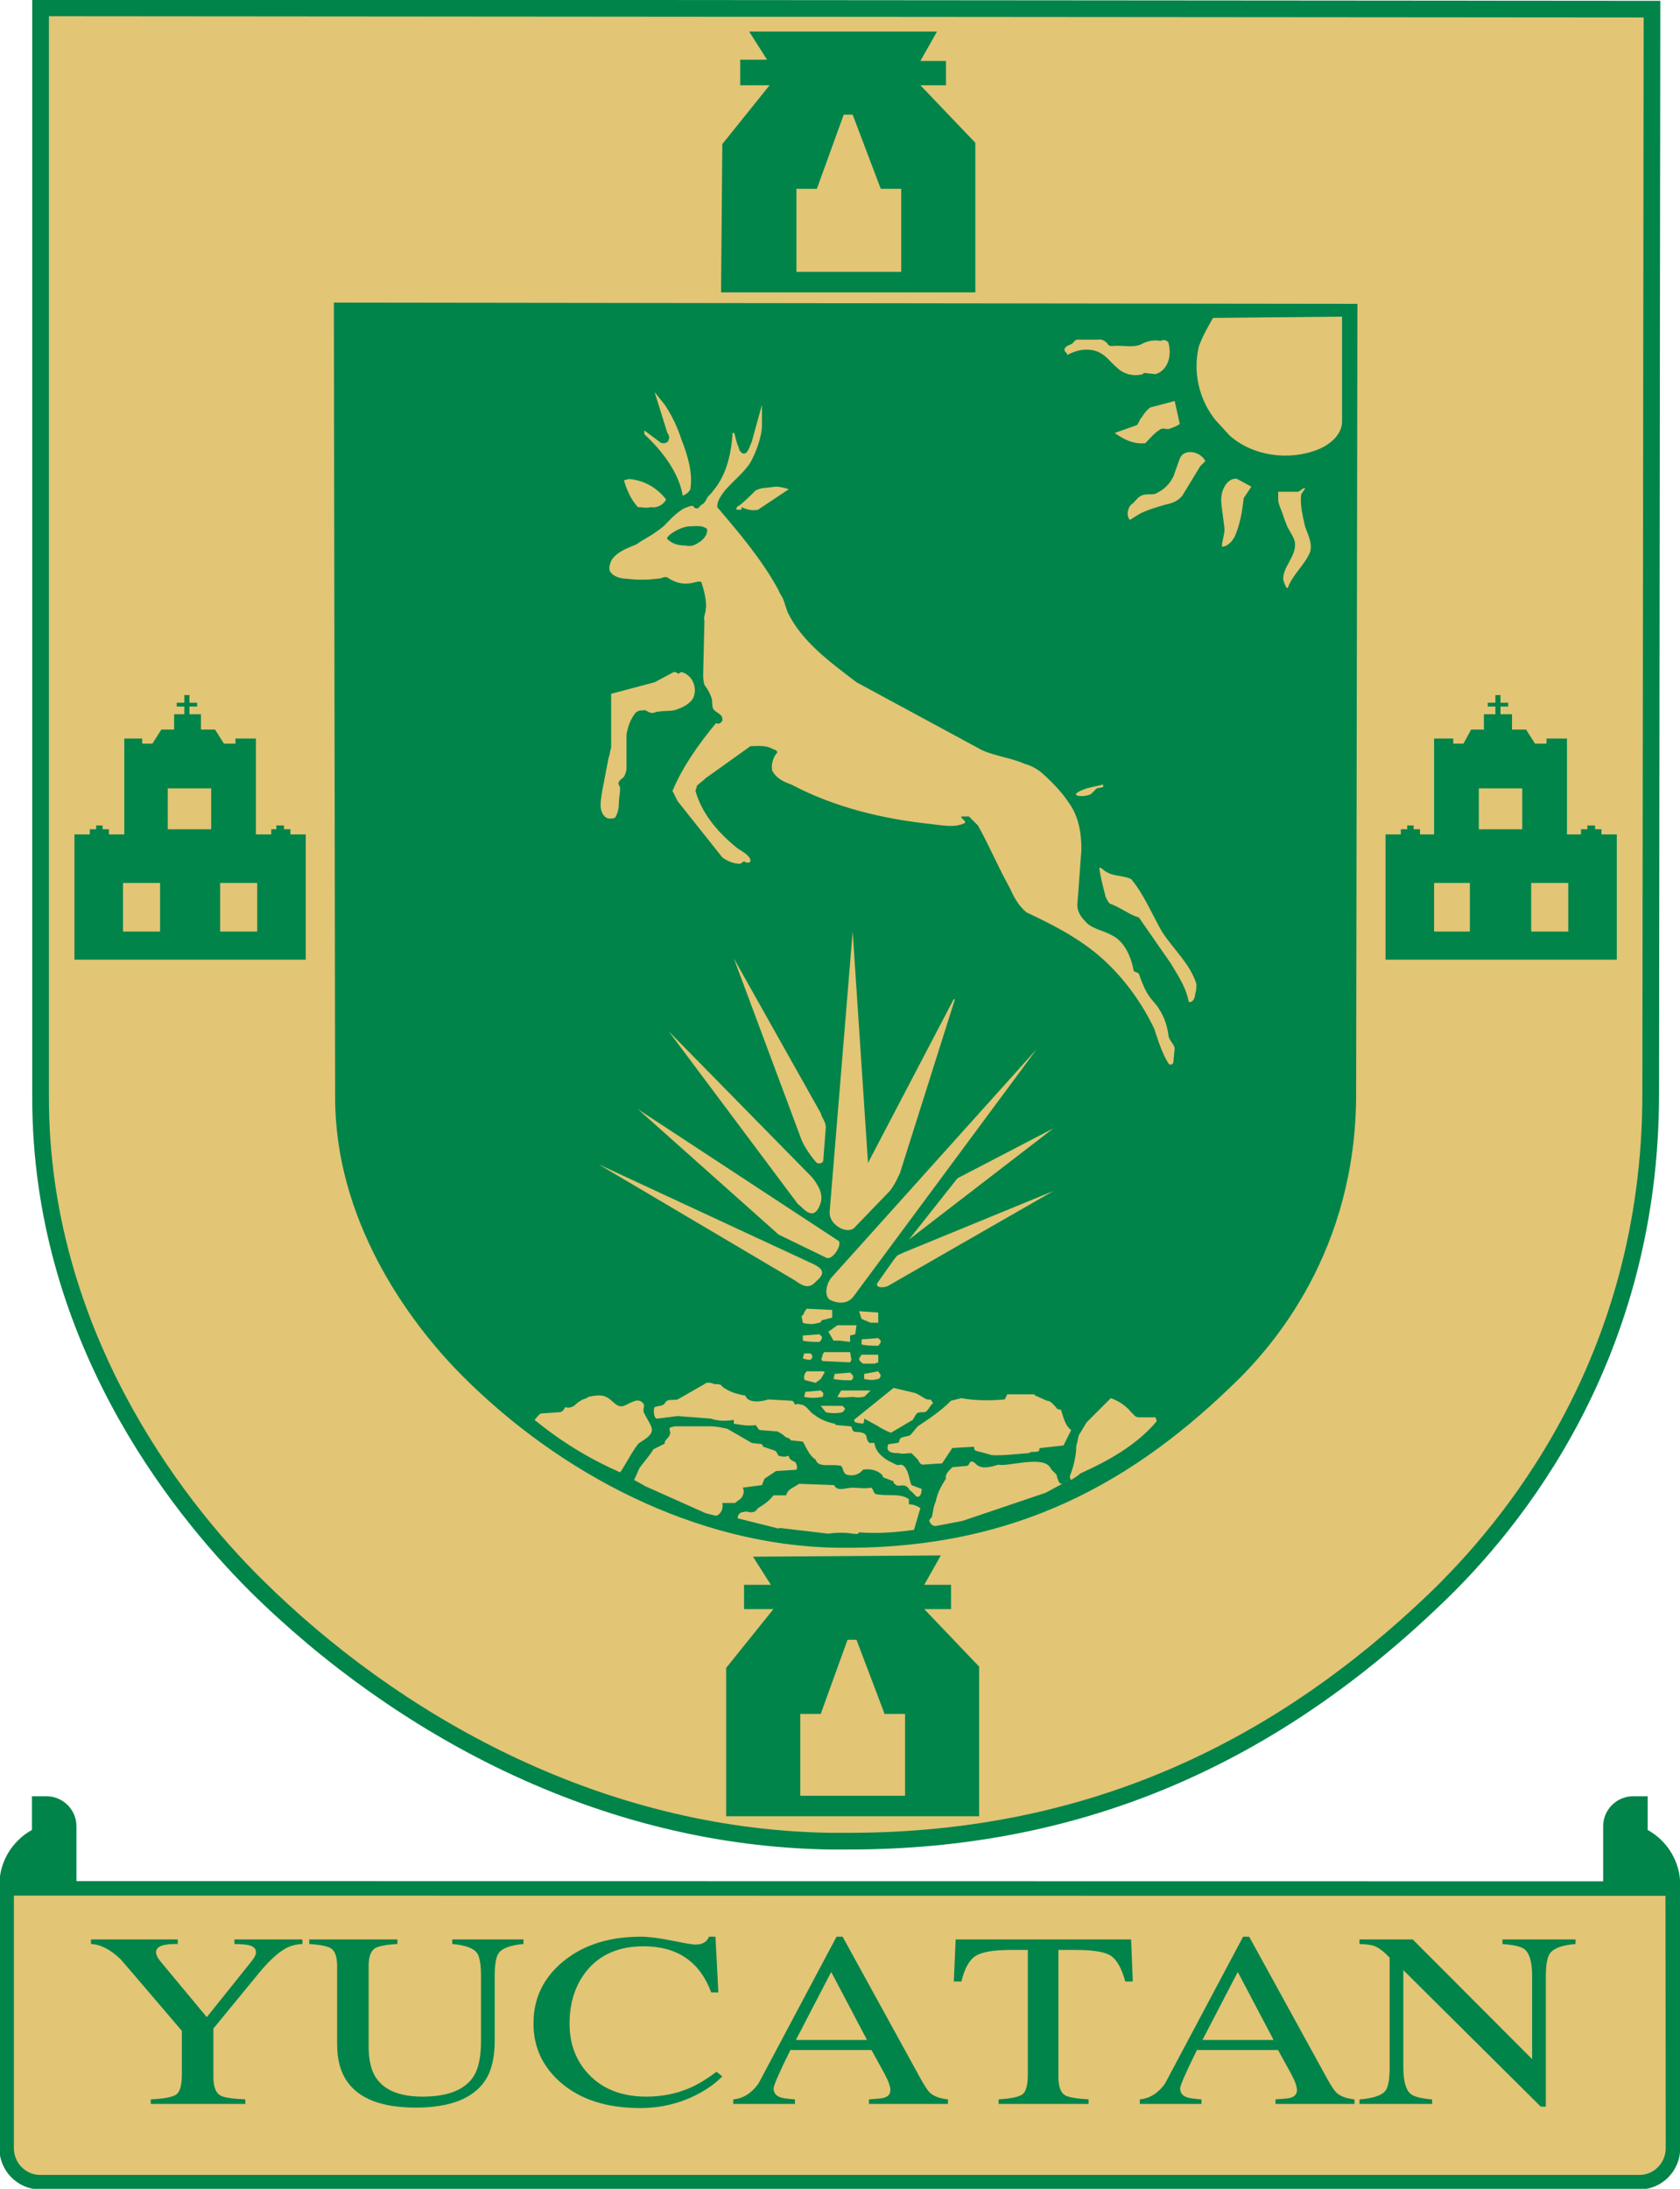 <svg height="390.69" width="300" xmlns="http://www.w3.org/2000/svg"><g transform="matrix(.522 0 0 .522 223.044 173.243)"><path d="m-416.26-330.271v373.748c0 82.029 46.609 140.89 74.391 168.676 25.388 25.153 55.333 46.357 86.605 61.327 36.213 17.334 73.817 26.439 111.768 27.059h6.587c77.444 0 143.619-27.329 202.308-83.551 27.95-26.445 74.855-84.335 74.855-174.822 0 0 .441-373.768.441-373.768s-556.954-.442-556.954-.442z" fill="#00844a" fill-rule="evenodd"/><path d="m-410.557 43.476v-369.813s545.546.435 545.546.435-.439 368.067-.439 368.067c0 91.36-48.955 147.757-73.003 170.923-51.143 48.955-114.524 81.743-198.455 81.743-2.185 0-4.373 0-6.558 0-79.123-1.311-147.751-40.649-194.086-86.553-28.851-28.412-73.005-86.991-73.005-164.803z" fill="#e2c575" fill-rule="evenodd"/><path d="m-414.593 282.328h-1.772v11.521c-6.78 3.745-11.131 10.931-11.131 18.685v90.15c0 7.766 6.247 14.084 13.926 14.084h547.142c7.678 0 13.925-6.318 13.925-14.084 0 0-.077-86.963-.077-86.963s.077-3.187.077-3.187c0-7.755-4.352-14.941-11.132-18.687 0-1.671 0-11.519 0-11.519h-4.961c-5.66 0-10.266 4.604-10.266 10.265v18.823c-3.508 0-518.766-.071-522.274-.071 0-2.856 0-18.752 0-18.752 0-5.66-4.606-10.266-10.268-10.266z" fill="#00844a"/><path d="m142.458 316.382s-564.993-.078-564.993-.078v86.381c0 5.018 4.034 9.125 8.965 9.125h547.142c4.929 0 8.965-4.106 8.965-9.125 0 0-.078-86.302-.078-86.302z" fill="#e2c575"/><g fill="#00844a"><path d="m-366.48 331.288v1.562c-4.954-.11-7.429.815-7.429 2.773 0 .938.586 2.097 1.763 3.477 0 0 15.603 18.762 15.603 18.762s15.261-19.055 15.261-19.055c1.04-1.267 1.56-2.314 1.56-3.145 0-1.211-.811-2.012-2.427-2.4-.999-.247-2.651-.383-4.956-.413v-1.562h23.281v1.562c-2.156.083-4.084.596-5.789 1.538-2.676 1.494-5.649 4.224-8.916 8.184 0 0-15.764 19.192-15.764 19.192v16.541c0 3.291.793 5.405 2.385 6.345 1.208.691 4.06 1.133 8.552 1.326v1.562h-32.344v-1.562c4.675-.22 7.615-.801 8.818-1.741 1.204-.94 1.807-3.247 1.807-6.924v-14.758s-13.921-16.311-13.921-16.311c-4.36-5.1-6.729-7.844-7.107-8.235-3.425-3.298-6.78-5.017-10.066-5.156v-1.562z"/><path d="m-291.338 331.288v1.562c-4.05.222-6.667.75-7.854 1.582-1.328.942-1.99 2.969-1.99 6.077v27.258c0 4.495.762 7.976 2.285 10.444 2.803 4.551 8.188 6.826 16.155 6.826 8.691 0 14.526-2.329 17.505-6.992 1.66-2.607 2.493-6.628 2.493-12.068v-22.183c0-3.994-.461-6.628-1.384-7.908-1.265-1.663-4.084-2.676-8.459-3.037v-1.562h24.375v1.562c-4.409.388-7.229 1.414-8.459 3.076-.923 1.221-1.384 3.838-1.384 7.854v22.151c0 5.874-1.125 10.459-3.376 13.755-4.155 6.069-12.048 9.102-23.682 9.102-11.494 0-19.319-2.991-23.472-8.977-2.251-3.24-3.376-7.478-3.376-12.717v-26.597c0-3.074-.637-5.083-1.907-6.025-1.133-.83-3.674-1.372-7.625-1.621v-1.562z"/><path d="m-208.109 330.35c2.732 0 6.304.449 10.713 1.348 4.409.898 7.046 1.345 7.913 1.345 2.49 0 4.062-.896 4.719-2.693h2.231s.986 19.062.986 19.062-2.439-.017-2.439-.017c-3.909-10.508-11.621-15.764-23.14-15.764-8.477 0-14.995 2.837-19.561 8.506-3.84 4.814-5.759 10.801-5.759 17.964 0 6.917 2.178 12.683 6.538 17.302 4.807 5.09 11.396 7.634 19.766 7.634 5.464 0 10.532-1.045 15.203-3.135 2.698-1.211 5.62-2.998 8.767-5.364 0 0 1.973 1.577 1.973 1.577-2.354 2.407-5.276 4.495-8.767 6.265-5.95 3.042-12.4 4.563-19.351 4.563-11.416 0-20.476-2.915-27.185-8.75-6.191-5.391-9.287-12.122-9.287-20.195 0-8.596 3.423-15.686 10.271-21.272 6.848-5.583 15.652-8.376 26.409-8.376z"/><path d="m-130.688 365.663s-12.249-23.257-12.249-23.257-12.083 23.257-12.083 23.257zm-45.757 21.875v-1.562c3.389-.303 6.257-2.1 8.611-5.388.068-.11 1.592-2.969 4.565-8.579 0 0 22.153-41.658 22.153-41.658h2.076s26.457 48.14 26.457 48.14c1.526 2.759 2.637 4.468 3.33 5.127 1.318 1.27 3.398 2.056 6.245 2.358v1.562h-27.031v-1.562c2.861-.193 4.463-.344 4.807-.457 1.689-.386 2.534-1.282 2.534-2.693 0-1.243-.649-3.081-1.946-5.513 0 0-4.512-8.213-4.512-8.213h-27.747c-3.831 7.732-5.745 12.109-5.745 13.135 0 1.44.728 2.439 2.188 2.993.869.332 2.571.581 5.107.747v1.562z"/><path d="m-100.367 331.288h60.024s.571 14.375.571 14.375h-2.554c-1.287-4.563-2.947-7.5-4.978-8.813-2.034-1.311-6.021-1.968-11.963-1.968h-5.942v43.428c0 3.232.725 5.305 2.175 6.216 1.14.718 3.853 1.201 8.137 1.45v1.562h-30.781v-1.562c4.434-.276 7.207-.891 8.325-1.843 1.116-.952 1.675-3.225 1.675-6.816v-42.434h-5.913c-5.811 0-9.795.684-11.956 2.051-2.163 1.367-3.779 4.277-4.851 8.73h-2.593s.623-14.375.623-14.375z"/><path d="m8.393 365.663s-12.249-23.257-12.249-23.257-12.083 23.257-12.083 23.257zm-45.757 21.875v-1.562c3.389-.303 6.257-2.1 8.611-5.388.068-.11 1.592-2.969 4.565-8.579 0 0 22.153-41.658 22.153-41.658h2.075s26.458 48.14 26.458 48.14c1.526 2.759 2.637 4.468 3.33 5.127 1.318 1.27 3.398 2.056 6.245 2.358v1.562h-27.031v-1.562c2.861-.193 4.463-.344 4.807-.457 1.689-.386 2.534-1.282 2.534-2.693 0-1.243-.649-3.081-1.946-5.513 0 0-4.512-8.213-4.512-8.213h-27.747c-3.831 7.732-5.745 12.109-5.745 13.135 0 1.44.728 2.439 2.188 2.993.869.332 2.571.581 5.107.747v1.562z"/><path d="m37.78 386.002c4.663-.388 7.617-1.372 8.862-2.949.967-1.218 1.45-3.892 1.45-8.018v-37.502s-1.387-1.389-1.387-1.389c-1.462-1.343-2.742-2.214-3.838-2.612-1.096-.398-2.793-.625-5.088-.679v-1.565h18.21s40.852 40.935 40.852 40.935v-28.438c0-4.678-.864-7.722-2.59-9.136-1.143-.913-3.665-1.506-7.566-1.785v-1.577h25v1.575c-4.48.361-7.361 1.384-8.645 3.069-1.008 1.274-1.511 3.887-1.511 7.839v44.705s-1.736-.017-1.736-.017-47.014-46.672-47.014-46.672v33.22c0 4.663.837 7.703 2.512 9.119 1.094.916 3.538 1.541 7.332 1.873v1.541h-24.844v-1.536z"/></g><g fill-rule="evenodd"><path d="m-312.637 43.476c0 41.094 24.042 75.63 43.712 95.297 33.223 33.22 79.558 57.701 127.643 58.573 56.832.878 97.921-19.235 135.071-55.074 14.871-13.987 42.844-46.775 42.844-100.107 0 0 .439-270.148.439-270.148s-350.148-.436-350.148-.436.438 271.896.438 271.896z" fill="#00844a"/><path d="m-170.569-173.778c-2.188 3.499-5.682 6.122-8.742 9.617-1.313 1.748-2.623 3.497-2.623 5.683 7.432 8.742 15.3 17.924 20.983 28.414.436 1.311 1.31 2.185 1.749 3.495 0 0 1.31 3.937 1.31 3.937 4.808 10.052 14.425 17.046 23.604 24.042 0 0 42.841 23.167 42.841 23.167 4.805 2.186 10.056 2.624 14.861 4.809 1.755.436 3.496 1.31 5.247 2.623 3.499 3.06 6.995 6.558 9.614 10.488 3.499 4.809 4.373 10.495 4.373 16.175 0 0-1.311 17.924-1.311 17.924-.435 2.62.872 4.808 2.627 6.556 2.183 2.621 6.118 3.059 9.177 4.809 4.37 2.188 6.558 7.429 7.434 12.243.867.432 1.306.432 1.743.872.879 2.621 1.75 4.81 3.059 6.99 1.316 2.188 3.059 3.499 3.938 5.247 1.748 2.627 2.622 5.686 3.059 8.306 0 2.188 1.75 3.06 2.183 4.81 0 0-.432 4.808-.432 4.808 0 .878-1.311 1.311-1.75.439-2.183-3.499-3.499-7.869-4.81-11.805-5.247-10.927-13.113-20.983-22.73-27.979-6.56-4.803-13.547-8.301-20.981-11.798-2.622-2.189-4.373-5.249-5.681-8.308-3.938-6.99-6.997-14.425-10.935-21.418 0 0-3.059-3.062-3.059-3.062h-2.62c0 .876.876.876 1.311 1.748v.439c-3.491 1.749-7.429.874-11.367.436-16.614-1.747-33.22-5.683-48.084-13.551-2.62-.874-5.244-2.185-6.558-4.808-.435-2.184.439-4.808 1.749-6.119 0-.875-.874-.875-1.749-1.31-2.184-1.313-5.244-.877-7.429-.877 0 0-15.299 10.93-15.299 10.93-.875.875-2.185 1.747-3.06 2.624 0 .872-.439 1.31-.439 1.749 2.185 7.868 7.868 14.426 14.425 19.673 1.313.872 3.059 1.742 3.934 3.059.438.433.438.872.438 1.309-.438.872-1.749.435-2.188 0 0 0-1.31.872-1.31.872-2.185 0-4.37-.872-6.119-2.181 0 0-15.3-19.237-15.3-19.237s-1.749-3.495-1.749-3.495c3.498-8.307 8.743-15.739 14.861-23.171.875.439 1.749 0 2.188-.871.436-2.188-2.188-2.627-3.06-3.937-.439-.875-.439-1.749-.439-3.059-.436-1.749-1.31-3.499-2.624-5.248-.436-1.31-.436-2.62-.436-3.495 0 0 .436-18.359.436-18.359-.436-1.31.439-2.623.439-3.937.436-2.182-.439-6.119-1.313-8.739-.436-2.623-4.809 2.62-11.802-2.188-1.31-.436-1.749.438-3.498.438-3.495.436-6.993.436-10.489 0-2.188 0-4.811-.874-5.683-2.624-.438-1.313 0-2.185.436-3.495 1.749-3.062 5.683-4.373 8.743-5.686 3.059-2.184 4.808-2.62 9.182-6.119 1.748-1.749 3.933-4.37 6.993-6.119 1.31-.438 1.749-.874 3.059-.874.439.436.439.874 1.313.874.875 0 .875-.874 1.746-1.313.874-.436 1.313-1.31 1.749-2.184.438-.875 1.312-1.311 2.188-2.623 4.37-5.245 6.119-12.241 6.555-19.67h.439c.436 0 .436 2.185 1.749 5.244 0 .436.436 1.313 1.31 1.749 1.749.436 2.185-2.184 3.059-3.934 0 0 3.499-12.676 3.499-12.676v6.993c0 3.933-2.186 9.616-3.935 12.676z" fill="#e2c575"/><g fill="#00844a"><path d="m-164.885-311.476h-9.182v8.745h10.056s-16.174 20.106-16.174 20.106-.439 50.711-.439 50.711h86.99v-51.147s-18.799-19.67-18.799-19.67h8.75v-8.306h-8.75s5.686-10.056 5.686-10.056h-64.26s6.122 9.617 6.122 9.617z"/><path d="m-163.575 210.029h-9.182v8.307h10.056s-16.174 20.105-16.174 20.105v50.712h86.552v-51.145s-18.794-19.672-18.794-19.672h9.177v-8.307h-9.177s5.681-10.056 5.681-10.056-64.257.439-64.257.439 6.119 9.617 6.119 9.617z"/><path d="m81.658-90.285h2.62v2.624h-3.931v5.247h-4.37s-2.627 4.808-2.627 4.808h-3.491v-1.748h-6.555v32.784h-4.817v-1.75h-2.183v-1.31h-2.188v1.31h-2.188v1.75h-5.242v42.84h79.116v-42.84h-5.239v-1.75h-2.188v-1.31h-2.627v1.31h-2.183v1.75h-4.81v-32.784h-6.99v1.748h-3.936s-3.059-4.808-3.059-4.808h-4.81v-5.247h-3.936v-2.624h2.627v-1.31h-2.627v-2.623h-1.75v2.623h-2.62z"/><path d="m-366.842-90.285h2.623v2.624h-3.499v5.247h-4.372s-3.06 4.808-3.06 4.808h-3.499v-1.748h-6.119v32.784h-5.244v-1.75h-2.185v-1.31h-2.188v1.31h-2.185v1.75h-5.245v42.84h79.12v-42.84h-5.245v-1.75h-2.188v-1.31h-2.621v1.31h-1.749v1.75h-5.248v-32.784h-6.993v1.748h-3.934s-3.06-4.808-3.06-4.808h-4.808v-5.247h-3.934v-2.624h2.621v-1.31h-2.621v-2.623h-1.749v2.623h-2.623z"/></g><g fill="#e2c575"><path d="m-6.643-182.959s-4.81-5.244-4.81-5.244c-5.679-6.993-7.866-16.61-5.679-25.353 1.304-3.498 3.059-6.558 4.802-9.62 0 0 44.153-.436 44.153-.436v35.845c0 4.373-3.931 7.87-8.308 9.617-10.054 3.937-22.292 2.188-30.159-4.808z"/><path d="m-153.52 254.183h6.993s9.178-25.36 9.178-25.36h3.06s9.616 25.36 9.616 25.36h6.997v27.972h-35.844z"/><path d="m-154.833-267.323h6.993s9.182-25.355 9.182-25.355h3.06s9.615 25.355 9.615 25.355h6.997v28.412h-35.847z"/><path d="m-61.286-213.994s.872-.436.872-.436c.439-.439.879-1.31 1.75-1.31h6.997c1.311-.439 3.059.871 3.491 1.746.439.438.879.438 1.316.438 3.938-.438 7.434.875 10.496-.874 1.741-.875 3.928-1.31 6.118-.875.872-.436 1.743-.436 2.62.435 1.311 4.373 0 9.617-4.375 10.931 0 0-3.931-.439-3.931-.439s-.432.439-.432.439c-3.062.874-6.558 0-8.745-2.186-2.188-1.748-3.499-3.937-6.125-5.247-3.494-1.749-7.864-.875-10.923.874 0-.435-.437-.874-.876-1.313-.439-.87.439-1.746 1.748-2.184z"/><path d="m-37.683-18.155s-1.309-.439-1.309-.439c-3.059-1.309-5.247-3.06-8.745-4.37-.439-.438-.872-1.316-1.304-2.188-.879-3.497-1.755-6.556-2.195-10.049.879 0 1.316.872 2.195 1.304 2.62 1.757 6.118 1.317 8.738 2.626 4.37 5.249 6.995 11.805 10.493 17.924 3.933 6.119 9.619 10.928 11.802 17.917 0 1.318 0 2.188-.439 3.499 0 1.316-.872 3.06-2.183 2.627-.876-4.808-3.499-8.746-6.118-13.114 0 0-10.935-15.736-10.935-15.736z"/><path d="m-221.276-61.431s2.185-11.366 2.185-11.366c.438-.878.438-2.188.874-3.498v-18.359s14.864-3.934 14.864-3.934 6.555-3.499 6.555-3.499c.438 0 .875 0 1.313.439.436.435.875-.439 1.311-.439 3.497.874 5.247 4.808 4.372 7.868-.439 2.188-3.06 3.934-5.683 4.808-1.749.875-4.372.439-6.557.875-.875 0-1.31.436-2.186.436-1.312 0-2.188-1.31-3.062-.872-.872 0-1.746 0-2.621.872-1.749 2.188-2.624 4.808-3.06 7.435v11.363c0 1.313-.438 2.186-.874 3.062-.438.436-1.313.872-1.749 1.747-.438.874.436 1.313.436 2.184 0 1.749-.436 3.499-.436 5.247 0 1.75-.438 3.499-1.313 4.809-1.31.438-2.62.438-3.494-.438-2.189-2.185-1.315-5.681-.875-8.74z"/><path d="m-25.876-168.969s2.188-6.119 2.188-6.119c1.304-3.498 6.99-2.623 8.738.875 0 0-1.748 1.749-1.748 1.749s-6.118 10.052-6.118 10.052c-1.311 1.749-3.499 2.624-5.686 3.06-3.062.875-6.121 1.749-8.74 3.063-1.316.872-2.183 1.31-3.499 2.185-1.309-1.313-.876-3.934.439-5.248 1.311-.874 2.183-2.623 3.499-3.06 1.743-.874 3.931 0 5.239-.874 2.627-1.31 4.377-3.06 5.688-5.683z"/><path d="m-45.981-183.83s7.422-2.623 7.422-2.623c.876-.436.876-1.749 1.755-2.624.872-1.31 1.743-2.621 3.059-3.498 0 0 8.301-2.183 8.301-2.183s1.755 7.868 1.755 7.868c-1.316.872-2.627 1.31-3.938 1.749-.876 0-1.748-.439-2.62 0-2.19 1.31-3.499 3.06-5.247 4.808-3.933.436-7.429-1.312-10.488-3.497z"/><path d="m-165.76-165.036s3.934-.436 3.934-.436c1.31 0 3.06.436 4.37.875 0 0-10.491 6.993-10.491 6.993-1.746.436-3.935 0-5.681-.874v.874h-1.749c0-.874.436-1.31.875-1.31 2.184-1.75 3.933-3.499 5.682-5.247.872-.436 2.186-.875 3.06-.875z"/><path d="m-203.353-197.819s3.495 4.373 3.495 4.373c2.623 3.934 4.372 7.867 5.683 11.802 2.184 5.683 3.933 11.366 3.059 17.048-.436.875-1.311 1.749-2.621 2.184-1.313-7.867-6.996-15.299-13.115-20.982v-1.31s5.245 3.933 5.245 3.933c.874.875 3.062.438 3.062-.874.436-.436 0-1.749-.438-2.185 0 0-4.37-13.989-4.37-13.989z"/><path d="m-369.902-48.32v-13.989h14.861v13.989z"/><path d="m78.597-48.32v-13.989h14.861v13.989z"/><path d="m-213.844-167.656s1.746-.439 1.746-.439c5.247.439 9.617 3.06 12.679 6.996-.874 1.746-3.062 3.06-5.247 2.621-1.31.438-3.059 0-4.37 0 0 0-.439-.436-.439-.436-2.184-2.624-3.495-5.684-4.37-8.743z"/></g><path d="m-198.983-147.551c1.749 1.749 3.934 2.188 6.121 2.188 1.747.436 3.06 0 4.371-.874 1.748-.875 3.497-3.06 3.059-4.809-1.749-1.313-3.495-.875-5.683-.875-3.495 0-8.742 3.499-7.868 4.37z" fill="#00844a"/><g fill="#e2c575"><path d="m-351.979-13.347v-16.613h12.677v16.613z"/><path d="m-385.202-13.347v-16.613h12.677v16.613z"/><path d="m96.516-13.347v-16.613h12.681v16.613z"/><path d="m63.304-13.347v-16.613h12.234v16.613z"/><path d="m18.709-164.16s-.872 1.312-.872 1.312c-.439 3.495.439 6.994 1.311 10.928.872 2.624 2.62 5.684 1.748 8.743-1.748 4.371-5.679 7.431-7.434 11.801-.439 1.749-1.311-.872-1.743-2.185-.439-4.373 4.802-8.304 3.931-13.112-.432-1.749-1.748-3.499-2.627-5.248-.432-1.31-.872-2.184-1.304-3.498-.439-1.749-1.755-3.934-1.755-5.681 0-.877 0-1.749 0-2.623h6.558c.876 0 1.755-1.313 2.627-1.313 0 .439-.439.875-.439.875z"/><path d="m-8.393-151.046s-.876-6.993-.876-6.993c-.432-2.624-.432-5.247.876-7.432.879-1.749 2.622-3.062 4.37-2.624 0 0 4.81 2.624 4.81 2.624s-2.622 3.934-2.622 3.934c-.439 4.37-1.316 9.178-3.059 13.115-.876 1.749-2.62 3.495-4.375 3.495 0-2.186.876-3.935.876-6.119z"/><path d="m-49.919-63.62v.875s-2.188.436-2.188.436-1.748 1.749-1.748 1.749c-1.311 1.31-8.303 1.31-3.938-.872 0 0 2.192-.878 2.192-.878s5.681-1.31 5.681-1.31z"/><path d="m-195.485 152.321s-6.996.878-6.996.878c-1.31 0-1.31-3.497-.872-3.937 1.31-.432 3.06-.432 3.495-1.304.874-1.755 2.623-.879 4.372-1.316 0 0 9.178-5.243 9.178-5.243.875-.876 2.188-.438 3.499 0 1.31 0 2.184 0 2.624.873 2.184 1.748 5.244 2.626 7.867 3.059.875 2.627 5.245 2.188 7.868 1.311 0 0 7.868.437 7.868.437.875 0 .875.879 1.313 1.311.436 0 .875-.432 1.749 0 2.184 0 3.06 2.627 4.808 3.499 2.185 1.748 4.808 2.627 6.993 3.059 0 0 .436.439.436.439s4.808.432 4.808.432c.875 0 .439 1.316 1.313 1.754.433.435 1.749 0 2.621.435.872 0 1.748.872 1.748 1.748 0 .439.439 1.311.879 1.75h1.742c.439 3.057 2.626 4.807 4.814 6.118.872.437 1.743.87 2.622 1.31.876.438 1.748-.439 2.62.438 1.748 1.749 1.748 4.376 2.62 6.556 0 0 3.499 1.311 3.499 1.311 0 1.311-.437 3.06-1.743 2.627-.439-.439-1.316-1.316-1.755-1.755-.872-.432-.872-1.304-1.743-1.743-1.316-.876-3.059.439-3.936-.876-.439 0-.439-.439-.439-.872 0 0-3.499-1.311-3.499-1.311s-.432-.876-.432-.876c-1.748-1.75-4.368-2.183-6.558-1.75-1.309 1.75-3.496 2.189-5.246 1.75-1.746-.439-1.31-2.183-2.185-3.06-3.498-.878-7.867.878-8.742-2.183-2.184-1.316-3.06-3.936-4.372-6.123 0 0-3.935-.433-3.935-.433-.436 0-.436-.438-.436-.438-.438-.439-1.31-.439-1.748-.879-.875-.872-1.749-1.309-2.625-1.743 0 0-5.683-.438-5.683-.438-.874 0-.874-.878-1.746-1.748-2.188.432-4.808 0-7.432-.439v-1.311c-2.624.439-5.247.439-7.869-.438 0 0-11.365-.878-11.365-.878z"/><path d="m-155.269 105.992s-67.321-39.784-67.321-39.784 73.44 34.098 73.44 34.098c5.683 2.627 2.185 4.81.439 6.558-2.188 2.188-4.808.432-6.558-.872z"/><path d="m-142.593 104.676s69.942-77.807 69.942-77.807-62.509 84.365-62.509 84.365c-2.188 3.059-5.684 2.621-8.307 1.316-2.185-1.755-.874-6.125.874-7.874z"/><path d="m-209.036 47.413s68.629 45.026 68.629 45.026c1.313 1.311-2.186 6.996-4.37 5.68 0 0-16.175-7.861-16.175-7.861s-48.084-42.844-48.084-42.844z"/><path d="m-75.271 165.003c-1.316 0-12.246 1.311-13.555.433 0 0-4.81-1.305-4.81-1.305-.432-.439-.432-.876-.432-1.316 0 0-7.434.439-7.434.439s-3.499 5.24-3.499 5.24-6.558.439-6.558.439c-.876 0-1.311-.873-1.75-1.744 0 0-2.188-2.188-2.188-2.188-1.743 0-3.059.433-4.363 0-1.316 0-2.627 0-3.499-.872-.437-.439-.437-1.316 0-2.192 0 0 3.059-.432 3.059-.432.872 0 .439-1.311 1.311-1.75s2.188-.439 3.059-.876c.872-.872 1.748-2.183 2.62-3.06 3.938-2.621 7.871-5.242 11.367-8.74 0 0 3.499-.876 3.499-.876 4.807.876 10.056.876 14.863.439 0 0 .872-1.744.872-1.744h9.18c.437 0 0 .433.437.433 0 0 3.938 1.748 3.938 1.748 1.311 0 2.18 1.311 3.059 2.183.439.876 1.311.876 1.748.876.872 2.622 1.311 5.249 3.494 6.997 0 0-2.622 5.24-2.622 5.24s-7.866.879-7.866.879c-.432 0-.432.437-.432.876-.879.872-2.627 0-3.499.872z"/><path d="m-153.958 175.492s11.802.437 11.802.437c.439 0 .439.439.439.439 1.31 1.743 3.934.439 6.119.439 1.748 0 3.931.432 6.123 0 .872 0 .872 1.743 1.744 2.183 3.938.876 8.306-.439 11.365 1.748v1.749c1.311 0 2.627.438 3.933 1.311 0 0-2.183 7.429-2.183 7.429-6.118.876-12.236 1.316-18.795.876-.439.876-1.316.439-2.188.439-2.621-.439-5.245-.439-8.304 0 0 0-14.863-1.75-14.863-1.75-.875 0-1.749-.437-2.186 0 0 0-13.99-3.496-13.99-3.496 0-1.311.875-2.189 2.185-2.189.874-.438 2.188.438 3.063 0 .874 0 1.31-.872 1.746-1.31 2.188-1.311 3.937-2.621 5.247-4.371h4.373c.436-2.188 2.621-2.62 4.37-3.936z"/><path d="m-121.613 98.996c1.755-2.188.879-1.316 3.499-2.62 0 0 51.143-20.99 51.143-20.99s-56.384 32.349-56.384 32.349c-1.316.879-5.247.879-3.496-1.311 0 0 5.239-7.428 5.239-7.428z"/><path d="m-184.558 155.82c2.185 0 4.373.438 6.122.878 0 0 8.303 4.81 8.303 4.81s3.499.432 3.499.432.435.876.435.876 3.935 1.316 3.935 1.316c.874.432.874 1.305 1.313 1.743 1.31.439 2.624.439 3.495 0 0 1.316 1.313 1.75 2.188 2.188.436.433.875 1.749.436 2.621 0 0-6.993.439-6.993.439s-3.934 2.627-3.934 2.627-.874 2.18-.874 2.18-6.558.879-6.558.879c.436.872.436 1.743 0 2.62-.436 1.311-1.749 1.75-2.623 2.621h-4.37c.436 1.75-.439 3.938-2.188 4.376 0 0-3.495-.878-3.495-.878s-20.547-9.178-20.547-9.178-3.934-2.188-3.934-2.188 1.749-3.931 1.749-3.931c.439-.878 3.934-4.814 4.808-6.559 0 0 3.499-1.753 3.499-1.753.436 0 .436-.432.436-.872.438-.872 1.748-1.75 1.748-2.622.436-.437-.436-1.31 0-2.188 0 0 1.749-.438 1.749-.438z"/><path d="m-198.545 20.745s48.959 49.838 48.959 49.838c2.185 2.622 3.934 5.682 3.06 8.741-.439 1.309-.875 2.62-2.185 3.496-2.188.879-3.936-1.748-5.683-3.059 0 0-44.151-59.016-44.151-59.016z"/><path d="m-66.972 53.97s-49.395 38.029-49.395 38.029 16.614-20.983 16.614-20.983 32.781-17.046 32.781-17.046z"/><path d="m-85.766 168.935c3.059.876 15.737-3.499 17.925 1.316.869 1.311 2.188 1.743 2.188 3.059.437.872.437 2.183 1.743 2.183 0 0-5.681 3.059-5.681 3.059s-28.411 9.615-28.411 9.615-9.18 1.755-9.18 1.755c-.876 0-1.753-.437-2.188-1.755 0-.437.435-.869.872-1.309.439-1.749.439-3.492 1.316-5.248.435-2.62 1.746-5.242 3.499-7.861-.437-1.316.867-2.627 2.183-3.938 0 0 4.807-.438 4.807-.438.872 0 .872-.878 1.311-1.311.439-.437 1.316 0 1.748.433 1.75 2.188 5.249 1.316 7.869.439z"/><path d="m-143.467 82.383s7.869-95.731 7.869-95.731 5.247 79.116 5.247 79.116 29.29-55.945 29.29-55.945h.439s-18.804 59.443-18.804 59.443c-.872 1.749-1.748 3.938-3.496 6.119 0 0-12.238 12.677-12.238 12.677-2.624 2.194-8.743-1.305-8.307-5.68z"/><path d="m-208.6 161.507c-1.31.869-5.682 9.176-6.558 10.055-10.928-4.808-20.108-10.494-29.287-17.925.875-.876 1.31-1.748 2.184-2.188 0 0 6.119-.432 6.119-.432 1.313 0 1.749-.879 2.189-1.755 1.31.439 2.184 0 3.059-.432 1.31-1.311 2.624-2.188 4.37-2.627 0 0 .438-.432.438-.432 2.185-.439 4.37-.873 6.119 0 2.186.872 3.499 3.931 6.122 3.059 2.185-.872 4.808-3.059 6.555-.872.874.872-.436 2.18.438 3.491 2.623 5.248 4.809 6.124-1.749 10.057z"/><path d="m-144.777 53.531s-.875 11.366-.875 11.366c0 .872-1.313 1.311-2.188.872-1.746-1.741-4.37-5.679-5.244-7.86 0 0-23.168-62.078-23.168-62.078s29.725 52.893 29.725 52.893c.436 1.75 1.749 3.059 1.749 4.807z"/><path d="m-58.227 158.88s2.627-4.364 2.627-4.364 8.303-8.313 8.303-8.313c2.62.876 5.247 2.627 6.995 4.814.439.432.876.872 1.311 1.304.432.439 1.309.439 2.188.439h4.802s.437 1.316.437 1.316c-6.995 8.3-16.611 13.549-26.228 17.917-.872.878-1.743 1.316-3.059 2.188-.435-.432-.435-.872-.435-1.31 1.311-3.499 2.188-6.997 2.188-10.496.435-.869.435-2.18.872-3.496z"/><path d="m-121.613 142.704s7.434 1.755 7.434 1.755c2.183.872 3.499 2.62 5.244 2.183 0 0 .876 1.316.876 1.316-.876.432-1.311 1.743-2.183 2.62-.876.872-2.192 0-3.499.872 0 0-1.316 2.188-1.316 2.188s-7.429 4.371-7.429 4.371c-.437 0-3.931-1.75-4.368-2.189 0 0-4.815-2.621-4.815-2.621 0 .878 0 1.317-.435 1.749 0 0-2.625-.432-2.625-.432s-.433-.879-.433-.879 13.547-10.933 13.547-10.933z"/><path d="m-129.475 143.582s-1.755 1.749-1.755 1.749c0 .439-2.62.872-3.929.439-1.749 0-3.934.432-5.684 0 0 0 1.31-2.189 1.31-2.189z"/><path d="m-153.084 118.229s.436-.439.436-.439c.438-.437.438-.87.438-.87s.874-1.311.874-1.311 8.742.433 8.742.433v2.627s-3.497.872-3.497.872c-.436.439-.436.872-.875.872 0 0-2.185.439-2.185.439-.874 0-2.623 0-3.497-.439 0 0-.436-2.183-.436-2.183z"/><path d="m-145.216 130.467h8.743s.439 2.622.439 2.622-.439.876-.439.876-9.178-.439-9.178-.439c-.438 0-.874-.437-.438-1.309.438-1.75.438-1.311.874-1.75z"/><path d="m-143.903 123.471s3.059-2.183 3.059-2.183h6.555s-.438 3.059-.438 3.059-1.747.439-1.747.439v2.183s-3.495-.433-3.495-.433h-2.188s-1.746-3.065-1.746-3.065z"/><path d="m-139.094 148.83s.875.872.875.872c0 .437-.438.876-.875 1.316-1.749.432-3.937.432-5.682 0 0 0-1.749-2.188-1.749-2.188z"/><path d="m-126.853 116.919v3.492h-2.623s-3.064-1.305-3.064-1.305-.872-2.626-.872-2.626 6.558.438 6.558.438z"/><path d="m-151.335 137.024h5.245c.438 0 .874 0 .874.439 0 0-1.31 2.181-1.31 2.181s-1.749 1.316-1.749 1.316-3.498-.878-3.498-.878c-.874-.438-.436-2.183.438-3.059z"/><path d="m-132.539 131.346h5.687v2.62s-1.318.439-1.318.439h-3.932c-.437-.439-1.309-.879-1.309-1.75.438-.437.438-.872.872-1.309z"/><path d="m-136.474 137.464s.875.876.875.876c.438.872 0 1.305-.436 1.743-2.186 0-3.935 0-6.122-.438 0 0 .439-1.744.439-1.744s5.244-.437 5.244-.437z"/><path d="m-146.526 143.582s.874.878.874.878c0 .438 0 1.311-.438 1.311-2.185.432-3.934.432-6.119 0 0 0 .436-1.75.436-1.75s5.247-.438 5.247-.438z"/><path d="m-126.853 125.658s.869.878.869.878c0 .872-.432 1.31-.869 1.749-1.751 0-3.939 0-5.687-.439v-1.748s5.687-.439 5.687-.439z"/><path d="m-146.965 124.347s.875.879.875.879c0 .872-.436 1.31-.875 1.743-1.746 0-3.934 0-5.682-.433v-1.749s5.682-.439 5.682-.439z"/><path d="m-126.853 137.024s.869 1.316.869 1.316c0 .433-.432 1.305-.869 1.305-1.751.438-2.623.438-4.815 0v-1.744s4.815-.876 4.815-.876z"/><path d="m-150.024 130.906s.438.439.438.439c.436.872 0 1.309-.438 1.743-1.749 0-.436 0-2.623-.435 0 0 .438-1.748.438-1.748z"/></g></g></g></svg>